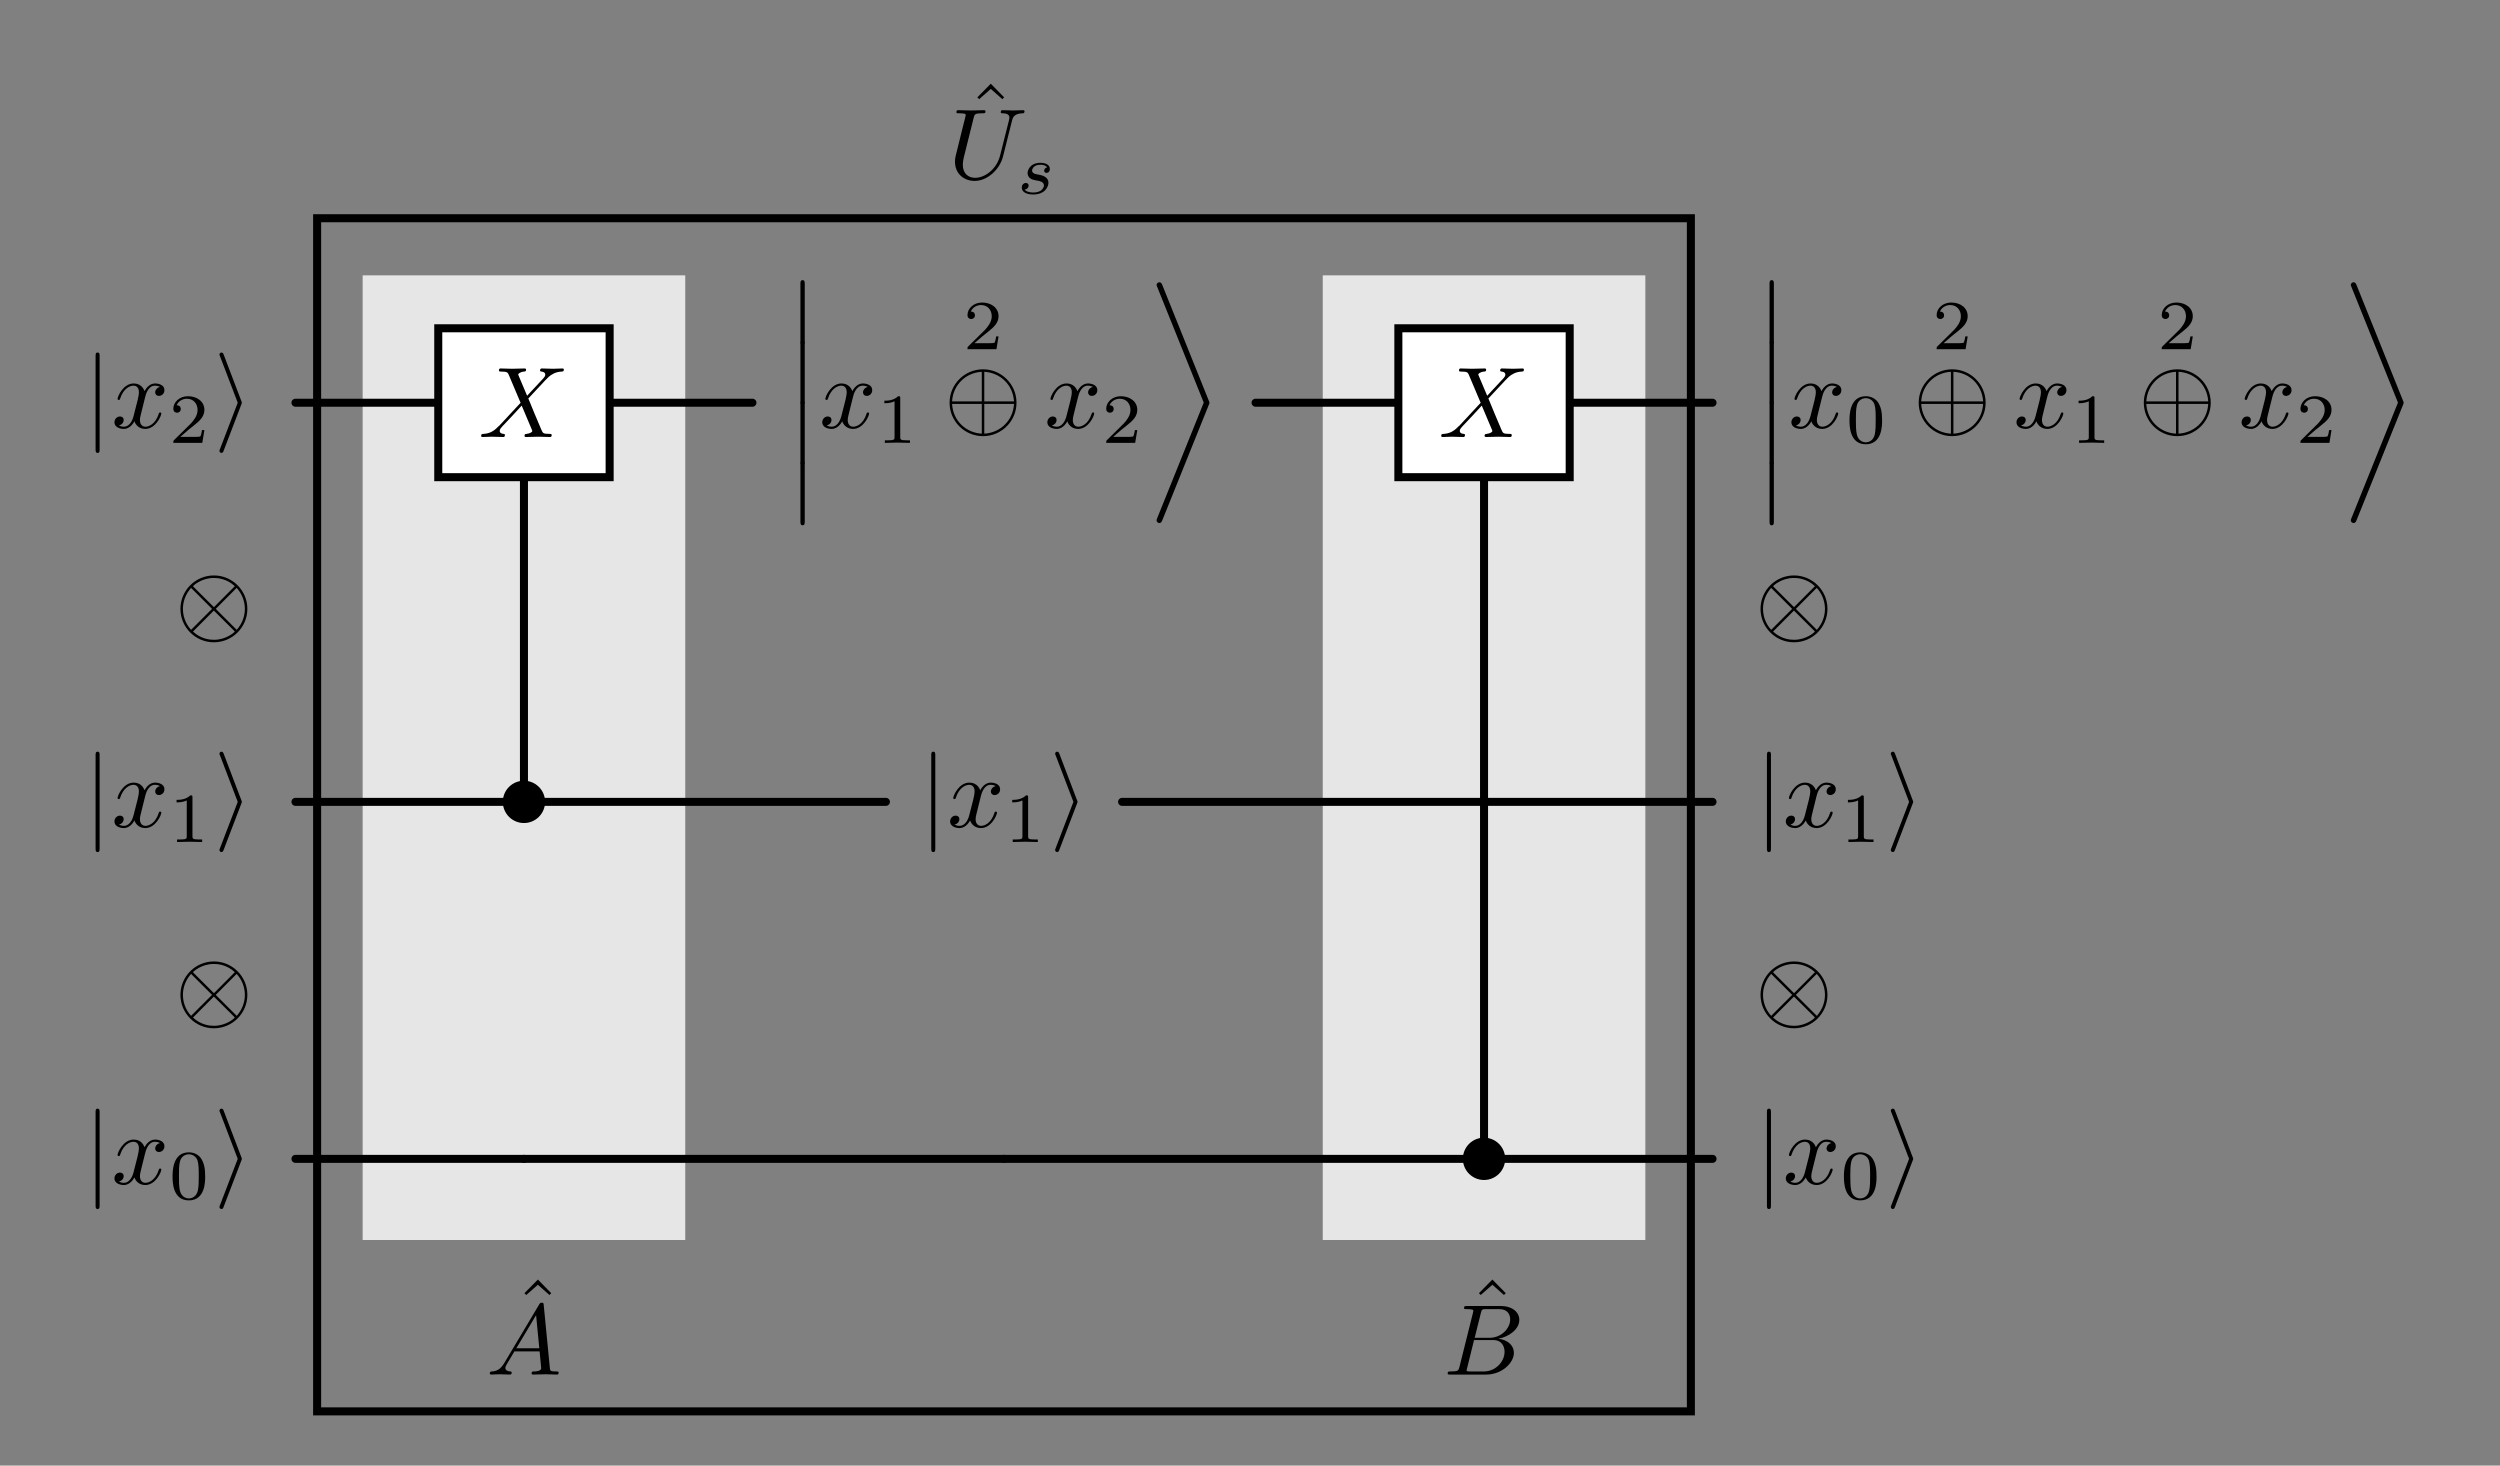<?xml version='1.0' encoding='UTF-8'?>
<!-- This file was generated by dvisvgm 3.2.2 -->
<svg version='1.1' xmlns='http://www.w3.org/2000/svg' xmlns:xlink='http://www.w3.org/1999/xlink' width='248.114pt' height='145.452pt' viewBox='0 -145.452 248.114 145.452'>
<rect x="0" y="-145.452" width="248.114" height="145.452" fill="#808080" stroke="none"/>
<g id='page1'>
<g transform='matrix(1 0 0 -1 0 0)'>
<path d='M35.992 22.387H68.008V118.125H35.992Z' fill='#e6e6e6'/>
<path d='M53.383 18.464L52.049 17.109L52.228 16.93L53.383 17.946L54.529 16.93L54.708 17.109L53.383 18.464Z'/>
<path d='M50.047 10.178C49.649 9.51 49.26 9.371 48.822 9.341C48.702 9.331 48.613 9.331 48.613 9.142C48.613 9.082 48.662 9.032 48.742 9.032C49.011 9.032 49.32 9.062 49.599 9.062C49.927 9.062 50.276 9.032 50.595 9.032C50.655 9.032 50.784 9.032 50.784 9.221C50.784 9.331 50.695 9.341 50.625 9.341C50.396 9.361 50.157 9.44 50.157 9.689C50.157 9.809 50.217 9.919 50.296 10.058L51.053 11.333H53.553C53.573 11.124 53.713 9.769 53.713 9.669C53.713 9.371 53.195 9.341 52.996 9.341C52.856 9.341 52.757 9.341 52.757 9.142C52.757 9.032 52.876 9.032 52.896 9.032C53.304 9.032 53.733 9.062 54.141 9.062C54.39 9.062 55.018 9.032 55.267 9.032C55.327 9.032 55.446 9.032 55.446 9.231C55.446 9.341 55.347 9.341 55.217 9.341C54.599 9.341 54.599 9.41 54.569 9.699L53.962 15.925C53.942 16.124 53.942 16.164 53.772 16.164C53.613 16.164 53.573 16.094 53.514 15.995L50.047 10.178ZM51.242 11.642L53.205 14.929L53.523 11.642H51.242Z'/>
<path d='M131.277 22.387H163.293V118.125H131.277Z' fill='#e6e6e6'/>
<path d='M148.113 18.464L146.779 17.109L146.958 16.93L148.113 17.946L149.259 16.93L149.438 17.109L148.113 18.464Z'/>
<path d='M144.849 9.809C144.749 9.42 144.729 9.341 143.942 9.341C143.773 9.341 143.673 9.341 143.673 9.142C143.673 9.032 143.763 9.032 143.942 9.032H147.498C149.072 9.032 150.248 10.207 150.248 11.184C150.248 11.901 149.67 12.479 148.704 12.588C149.74 12.777 150.786 13.514 150.786 14.461C150.786 15.198 150.128 15.835 148.933 15.835H145.586C145.397 15.835 145.297 15.835 145.297 15.636C145.297 15.527 145.387 15.527 145.576 15.527C145.596 15.527 145.785 15.527 145.954 15.507C146.134 15.487 146.223 15.477 146.223 15.347C146.223 15.308 146.213 15.278 146.184 15.158L144.849 9.809ZM146.353 12.678L146.971 15.148C147.06 15.497 147.08 15.527 147.508 15.527H148.793C149.67 15.527 149.879 14.939 149.879 14.501C149.879 13.624 149.022 12.678 147.807 12.678H146.353ZM145.905 9.341C145.765 9.341 145.745 9.341 145.686 9.351C145.586 9.361 145.556 9.371 145.556 9.45C145.556 9.48 145.556 9.5 145.606 9.679L146.293 12.459H148.176C149.132 12.459 149.321 11.721 149.321 11.293C149.321 10.307 148.435 9.341 147.259 9.341H145.905Z'/>
<path d='M43.496 105.484H29.324' stroke='#000' fill='none' stroke-width='.797' stroke-miterlimit='10' stroke-linecap='round'/>
<path d='M74.676 105.484H60.504' stroke='#000' fill='none' stroke-width='.797' stroke-miterlimit='10' stroke-linecap='round'/>
<path d='M138.781 105.484H124.609' stroke='#000' fill='none' stroke-width='.797' stroke-miterlimit='10' stroke-linecap='round'/>
<path d='M169.961 105.484H155.789' stroke='#000' fill='none' stroke-width='.797' stroke-miterlimit='10' stroke-linecap='round'/>
<path d='M52 67.57V98.094' stroke='#000' fill='none' stroke-width='.797' stroke-miterlimit='10' stroke-linecap='round'/>
<path d='M50.301 65.871H29.324' stroke='#000' fill='none' stroke-width='.797' stroke-miterlimit='10' stroke-linecap='round'/>
<path d='M87.922 65.871H53.699' stroke='#000' fill='none' stroke-width='.797' stroke-miterlimit='10' stroke-linecap='round'/>
<path d='M147.285 65.871H111.363' stroke='#000' fill='none' stroke-width='.797' stroke-miterlimit='10' stroke-linecap='round'/>
<path d='M169.961 65.871H147.285' stroke='#000' fill='none' stroke-width='.797' stroke-miterlimit='10' stroke-linecap='round'/>
<path d='M52 30.441H29.324' stroke='#000' fill='none' stroke-width='.797' stroke-miterlimit='10' stroke-linecap='round'/>
<path d='M99.641 30.441H52' stroke='#000' fill='none' stroke-width='.797' stroke-miterlimit='10' stroke-linecap='round'/>
<path d='M147.285 32.145V98.094' stroke='#000' fill='none' stroke-width='.797' stroke-miterlimit='10' stroke-linecap='round'/>
<path d='M145.582 30.441H99.641' stroke='#000' fill='none' stroke-width='.797' stroke-miterlimit='10' stroke-linecap='round'/>
<path d='M169.961 30.441H148.984' stroke='#000' fill='none' stroke-width='.797' stroke-miterlimit='10' stroke-linecap='round'/>
<path d='M79.438 111.621C79.438 111.462 79.438 111.253 79.647 111.253C79.867 111.253 79.867 111.452 79.867 111.621V117.28C79.867 117.439 79.867 117.648 79.657 117.648C79.438 117.648 79.438 117.449 79.438 117.28V111.621Z'/>
<path d='M79.438 105.644C79.438 105.484 79.438 105.275 79.647 105.275C79.867 105.275 79.867 105.474 79.867 105.644V111.302C79.867 111.461 79.867 111.67 79.657 111.67C79.438 111.67 79.438 111.471 79.438 111.302V105.644Z'/>
<path d='M79.438 99.667C79.438 99.507 79.438 99.298 79.647 99.298C79.867 99.298 79.867 99.497 79.867 99.667V105.325C79.867 105.484 79.867 105.693 79.657 105.693C79.438 105.693 79.438 105.494 79.438 105.325V99.667Z'/>
<path d='M79.438 93.689C79.438 93.529 79.438 93.32 79.647 93.32C79.867 93.32 79.867 93.519 79.867 93.689V99.347C79.867 99.506 79.867 99.715 79.657 99.715C79.438 99.715 79.438 99.516 79.438 99.347V93.689Z'/>
<path d='M84.642 106.001C84.702 106.26 84.931 107.177 85.628 107.177C85.678 107.177 85.917 107.177 86.126 107.047C85.848 106.997 85.648 106.748 85.648 106.509C85.648 106.35 85.758 106.161 86.027 106.161C86.246 106.161 86.565 106.34 86.565 106.738C86.565 107.256 85.977 107.396 85.638 107.396C85.06 107.396 84.712 106.868 84.592 106.639C84.343 107.296 83.805 107.396 83.517 107.396C82.48 107.396 81.913 106.111 81.913 105.862C81.913 105.762 82.012 105.762 82.032 105.762C82.112 105.762 82.142 105.782 82.162 105.872C82.5 106.928 83.158 107.177 83.497 107.177C83.686 107.177 84.034 107.087 84.034 106.509C84.034 106.2 83.865 105.533 83.497 104.139C83.337 103.521 82.988 103.103 82.55 103.103C82.49 103.103 82.261 103.103 82.052 103.232C82.301 103.282 82.52 103.491 82.52 103.77C82.52 104.039 82.301 104.119 82.152 104.119C81.853 104.119 81.604 103.86 81.604 103.541C81.604 103.083 82.102 102.883 82.54 102.883C83.198 102.883 83.556 103.581 83.586 103.64C83.706 103.272 84.064 102.883 84.662 102.883C85.688 102.883 86.256 104.168 86.256 104.417C86.256 104.517 86.166 104.517 86.136 104.517C86.047 104.517 86.027 104.477 86.007 104.407C85.678 103.342 85.001 103.103 84.682 103.103C84.293 103.103 84.134 103.421 84.134 103.76C84.134 103.979 84.194 104.198 84.303 104.637L84.642 106.001Z'/>
<path d='M89.345 105.935C89.345 106.123 89.331 106.13 89.135 106.13C88.689 105.691 88.054 105.684 87.768 105.684V105.433C87.936 105.433 88.396 105.433 88.78 105.628V102.071C88.78 101.841 88.78 101.75 88.082 101.75H87.817V101.499C87.943 101.506 88.8 101.527 89.059 101.527C89.275 101.527 90.154 101.506 90.307 101.499V101.75H90.042C89.345 101.75 89.345 101.841 89.345 102.071V105.935Z'/>
<path d='M99.102 112.066H98.865C98.844 111.913 98.775 111.501 98.684 111.432C98.628 111.39 98.091 111.39 97.993 111.39H96.71C97.442 112.039 97.687 112.234 98.105 112.562C98.621 112.973 99.102 113.406 99.102 114.068C99.102 114.912 98.363 115.428 97.47 115.428C96.605 115.428 96.019 114.822 96.019 114.18C96.019 113.824 96.319 113.789 96.389 113.789C96.557 113.789 96.759 113.908 96.759 114.159C96.759 114.284 96.71 114.529 96.347 114.529C96.563 115.024 97.038 115.177 97.366 115.177C98.063 115.177 98.426 114.633 98.426 114.068C98.426 113.461 97.993 112.98 97.77 112.729L96.089 111.069C96.019 111.006 96.019 110.992 96.019 110.797H98.893L99.102 112.066Z'/>
<path d='M100.884 105.483C100.884 107.316 99.39 108.8 97.567 108.8C95.714 108.8 94.24 107.296 94.24 105.483C94.24 103.65 95.734 102.166 97.557 102.166C99.41 102.166 100.884 103.67 100.884 105.483ZM94.489 105.613C94.589 107.286 95.884 108.472 97.437 108.551V105.613H94.489ZM97.686 108.551C99.25 108.472 100.535 107.276 100.635 105.613H97.686V108.551ZM97.437 102.415C95.894 102.495 94.589 103.66 94.489 105.364H97.437V102.415ZM100.635 105.364C100.535 103.66 99.22 102.495 97.686 102.415V105.364H100.635Z'/>
<path d='M106.981 106.001C107.041 106.26 107.27 107.177 107.967 107.177C108.017 107.177 108.256 107.177 108.465 107.047C108.186 106.997 107.987 106.748 107.987 106.509C107.987 106.35 108.097 106.161 108.366 106.161C108.585 106.161 108.904 106.34 108.904 106.738C108.904 107.256 108.316 107.396 107.977 107.396C107.399 107.396 107.051 106.868 106.931 106.639C106.682 107.296 106.144 107.396 105.856 107.396C104.819 107.396 104.252 106.111 104.252 105.862C104.252 105.762 104.351 105.762 104.371 105.762C104.451 105.762 104.481 105.782 104.501 105.872C104.839 106.928 105.497 107.177 105.836 107.177C106.025 107.177 106.373 107.087 106.373 106.509C106.373 106.2 106.204 105.533 105.836 104.139C105.676 103.521 105.327 103.103 104.889 103.103C104.829 103.103 104.6 103.103 104.391 103.232C104.64 103.282 104.859 103.491 104.859 103.77C104.859 104.039 104.64 104.119 104.491 104.119C104.192 104.119 103.943 103.86 103.943 103.541C103.943 103.083 104.441 102.883 104.879 102.883C105.537 102.883 105.895 103.581 105.925 103.64C106.045 103.272 106.403 102.883 107.001 102.883C108.027 102.883 108.595 104.168 108.595 104.417C108.595 104.517 108.505 104.517 108.475 104.517C108.386 104.517 108.366 104.477 108.346 104.407C108.017 103.342 107.34 103.103 107.021 103.103C106.632 103.103 106.473 103.421 106.473 103.76C106.473 103.979 106.533 104.198 106.642 104.637L106.981 106.001Z'/>
<path d='M112.87 102.768H112.633C112.612 102.615 112.543 102.203 112.452 102.134C112.396 102.092 111.859 102.092 111.761 102.092H110.478C111.21 102.741 111.455 102.936 111.873 103.264C112.389 103.675 112.87 104.108 112.87 104.77C112.87 105.614 112.131 106.13 111.238 106.13C110.373 106.13 109.787 105.524 109.787 104.882C109.787 104.526 110.087 104.491 110.157 104.491C110.325 104.491 110.527 104.61 110.527 104.861C110.527 104.987 110.478 105.231 110.115 105.231C110.331 105.726 110.806 105.879 111.134 105.879C111.831 105.879 112.194 105.335 112.194 104.77C112.194 104.163 111.761 103.682 111.538 103.431L109.857 101.771C109.787 101.708 109.787 101.694 109.787 101.499H112.661L112.87 102.768Z'/>
<path d='M119.466 105.495L114.844 94.02C114.784 93.88 114.784 93.83 114.784 93.82C114.784 93.661 114.914 93.541 115.063 93.541C115.242 93.541 115.312 93.711 115.352 93.81L119.974 105.286C120.034 105.425 120.034 105.475 120.034 105.485C120.034 105.515 120.034 105.535 119.964 105.694L115.352 117.169C115.312 117.269 115.242 117.438 115.063 117.438C114.914 117.438 114.784 117.319 114.784 117.16C114.784 117.14 114.784 117.12 114.854 116.96L119.466 105.495Z'/>
<path d='M53.699 65.871C53.699 66.809 52.938 67.57 52 67.57C51.063 67.57 50.301 66.809 50.301 65.871C50.301 64.93 51.063 64.168 52 64.168C52.938 64.168 53.699 64.93 53.699 65.871Z'/>
<path d='M53.699 65.871C53.699 66.809 52.938 67.57 52 67.57C51.063 67.57 50.301 66.809 50.301 65.871C50.301 64.93 51.063 64.168 52 64.168C52.938 64.168 53.699 64.93 53.699 65.871Z' stroke='#000' fill='none' stroke-width='.797' stroke-miterlimit='10'/>
<path d='M92.823 70.491C92.823 70.671 92.823 70.85 92.624 70.85C92.424 70.85 92.424 70.671 92.424 70.491V61.247C92.424 61.068 92.424 60.889 92.624 60.889C92.823 60.889 92.823 61.068 92.823 61.247V70.491Z'/>
<path d='M97.334 66.387C97.394 66.646 97.623 67.563 98.32 67.563C98.37 67.563 98.609 67.563 98.818 67.433C98.54 67.383 98.34 67.134 98.34 66.895C98.34 66.736 98.45 66.547 98.719 66.547C98.938 66.547 99.257 66.726 99.257 67.124C99.257 67.642 98.669 67.782 98.33 67.782C97.752 67.782 97.404 67.254 97.284 67.025C97.035 67.682 96.497 67.782 96.209 67.782C95.172 67.782 94.605 66.497 94.605 66.248C94.605 66.148 94.704 66.148 94.724 66.148C94.804 66.148 94.834 66.168 94.854 66.258C95.192 67.314 95.85 67.563 96.189 67.563C96.378 67.563 96.726 67.473 96.726 66.895C96.726 66.587 96.557 65.919 96.189 64.525C96.029 63.907 95.68 63.489 95.242 63.489C95.182 63.489 94.953 63.489 94.744 63.618C94.993 63.668 95.212 63.877 95.212 64.156C95.212 64.425 94.993 64.505 94.844 64.505C94.545 64.505 94.296 64.246 94.296 63.927C94.296 63.469 94.794 63.269 95.232 63.269C95.89 63.269 96.248 63.967 96.278 64.026C96.398 63.658 96.756 63.269 97.354 63.269C98.38 63.269 98.948 64.554 98.948 64.803C98.948 64.903 98.858 64.903 98.828 64.903C98.739 64.903 98.719 64.863 98.699 64.793C98.37 63.728 97.693 63.489 97.374 63.489C96.985 63.489 96.826 63.807 96.826 64.146C96.826 64.365 96.886 64.584 96.995 65.023L97.334 66.387Z'/>
<path d='M102.037 66.321C102.037 66.509 102.023 66.516 101.827 66.516C101.381 66.077 100.746 66.07 100.46 66.07V65.819C100.628 65.819 101.088 65.819 101.472 66.014V62.457C101.472 62.227 101.472 62.136 100.774 62.136H100.509V61.885C100.635 61.892 101.492 61.913 101.751 61.913C101.967 61.913 102.846 61.892 102.999 61.885V62.136H102.734C102.037 62.136 102.037 62.227 102.037 62.457V66.321Z'/>
<path d='M106.889 65.7C106.939 65.82 106.939 65.839 106.939 65.869S106.939 65.919 106.889 66.039L105.146 70.621C105.087 70.79 105.027 70.85 104.917 70.85C104.808 70.85 104.718 70.76 104.718 70.651C104.718 70.621 104.718 70.601 104.768 70.491L106.531 65.869L104.768 61.267C104.718 61.158 104.718 61.138 104.718 61.088C104.718 60.978 104.808 60.889 104.917 60.889C105.047 60.889 105.087 60.988 105.126 61.088L106.889 65.7Z'/>
<path d='M148.984 30.441C148.984 31.383 148.223 32.145 147.281 32.145C146.344 32.145 145.582 31.383 145.582 30.441C145.582 29.504 146.344 28.742 147.281 28.742C148.223 28.742 148.984 29.504 148.984 30.441Z'/>
<path d='M148.984 30.441C148.984 31.383 148.223 32.145 147.281 32.145C146.344 32.145 145.582 31.383 145.582 30.441C145.582 29.504 146.344 28.742 147.281 28.742C148.223 28.742 148.984 29.504 148.984 30.441Z' stroke='#000' fill='none' stroke-width='.797' stroke-miterlimit='10'/>
<path d='M9.886 110.105C9.886 110.285 9.886 110.464 9.687 110.464C9.487 110.464 9.487 110.285 9.487 110.105V100.861C9.487 100.682 9.487 100.503 9.687 100.503C9.886 100.503 9.886 100.682 9.886 100.861V110.105Z'/>
<path d='M14.396 106.001C14.456 106.26 14.685 107.177 15.382 107.177C15.432 107.177 15.671 107.177 15.88 107.047C15.602 106.997 15.402 106.748 15.402 106.509C15.402 106.35 15.512 106.161 15.781 106.161C16 106.161 16.319 106.34 16.319 106.738C16.319 107.256 15.731 107.396 15.392 107.396C14.814 107.396 14.466 106.868 14.346 106.639C14.097 107.296 13.559 107.396 13.271 107.396C12.234 107.396 11.667 106.111 11.667 105.862C11.667 105.762 11.766 105.762 11.786 105.762C11.866 105.762 11.896 105.782 11.916 105.872C12.254 106.928 12.912 107.177 13.251 107.177C13.44 107.177 13.788 107.087 13.788 106.509C13.788 106.2 13.619 105.533 13.251 104.139C13.091 103.521 12.742 103.103 12.304 103.103C12.244 103.103 12.015 103.103 11.806 103.232C12.055 103.282 12.274 103.491 12.274 103.77C12.274 104.039 12.055 104.119 11.906 104.119C11.607 104.119 11.358 103.86 11.358 103.541C11.358 103.083 11.856 102.883 12.294 102.883C12.952 102.883 13.31 103.581 13.34 103.64C13.46 103.272 13.818 102.883 14.416 102.883C15.442 102.883 16.01 104.168 16.01 104.417C16.01 104.517 15.92 104.517 15.89 104.517C15.801 104.517 15.781 104.477 15.761 104.407C15.432 103.342 14.755 103.103 14.436 103.103C14.047 103.103 13.888 103.421 13.888 103.76C13.888 103.979 13.948 104.198 14.057 104.637L14.396 106.001Z'/>
<path d='M20.285 102.768H20.048C20.027 102.615 19.958 102.203 19.867 102.134C19.811 102.092 19.274 102.092 19.176 102.092H17.893C18.625 102.741 18.87 102.936 19.288 103.264C19.804 103.675 20.285 104.108 20.285 104.77C20.285 105.614 19.546 106.13 18.653 106.13C17.788 106.13 17.202 105.524 17.202 104.882C17.202 104.526 17.502 104.491 17.572 104.491C17.74 104.491 17.942 104.61 17.942 104.861C17.942 104.987 17.893 105.231 17.53 105.231C17.746 105.726 18.221 105.879 18.549 105.879C19.246 105.879 19.609 105.335 19.609 104.77C19.609 104.163 19.176 103.682 18.953 103.431L17.272 101.771C17.202 101.708 17.202 101.694 17.202 101.499H20.076L20.285 102.768Z'/>
<path d='M23.952 105.314C24.002 105.434 24.002 105.453 24.002 105.483S24.002 105.533 23.952 105.653L22.209 110.235C22.15 110.404 22.09 110.464 21.98 110.464C21.871 110.464 21.781 110.374 21.781 110.265C21.781 110.235 21.781 110.215 21.831 110.105L23.594 105.483L21.831 100.881C21.781 100.772 21.781 100.752 21.781 100.702C21.781 100.592 21.871 100.503 21.98 100.503C22.11 100.503 22.15 100.602 22.189 100.702L23.952 105.314Z'/>
<path d='M43.496 98.094H60.504V112.871H43.496Z' fill='#fff'/>
<path d='M43.496 98.094H60.504V112.871H43.496Z' stroke='#000' fill='none' stroke-width='.797' stroke-miterlimit='10'/>
<path d='M52.313 106.174L51.476 108.156C51.447 108.236 51.427 108.276 51.427 108.286C51.427 108.346 51.596 108.535 52.014 108.575C52.114 108.585 52.214 108.595 52.214 108.764C52.214 108.883 52.094 108.883 52.064 108.883C51.656 108.883 51.227 108.854 50.809 108.854C50.56 108.854 49.942 108.883 49.693 108.883C49.634 108.883 49.514 108.883 49.514 108.684C49.514 108.575 49.614 108.575 49.743 108.575C50.341 108.575 50.401 108.475 50.49 108.256L51.666 105.477L49.564 103.216L49.434 103.106C48.946 102.578 48.478 102.419 47.97 102.389C47.841 102.379 47.751 102.379 47.751 102.19C47.751 102.18 47.751 102.08 47.88 102.08C48.179 102.08 48.508 102.11 48.817 102.11C49.185 102.11 49.574 102.08 49.932 102.08C49.992 102.08 50.112 102.08 50.112 102.279C50.112 102.379 50.012 102.389 49.992 102.389C49.903 102.399 49.594 102.419 49.594 102.697C49.594 102.857 49.743 103.016 49.863 103.146L50.879 104.222L51.775 105.198L52.781 102.817C52.821 102.707 52.831 102.697 52.831 102.678C52.831 102.598 52.642 102.429 52.254 102.389C52.144 102.379 52.054 102.369 52.054 102.2C52.054 102.08 52.164 102.08 52.204 102.08C52.483 102.08 53.18 102.11 53.459 102.11C53.708 102.11 54.315 102.08 54.564 102.08C54.634 102.08 54.754 102.08 54.754 102.269C54.754 102.389 54.654 102.389 54.574 102.389C53.907 102.399 53.887 102.429 53.718 102.827C53.329 103.753 52.662 105.307 52.433 105.905C53.11 106.602 54.156 107.788 54.475 108.067C54.764 108.306 55.142 108.545 55.74 108.575C55.869 108.585 55.959 108.585 55.959 108.774C55.959 108.784 55.959 108.883 55.829 108.883C55.531 108.883 55.202 108.854 54.893 108.854C54.524 108.854 54.146 108.883 53.787 108.883C53.728 108.883 53.598 108.883 53.598 108.684C53.598 108.615 53.648 108.585 53.718 108.575C53.807 108.565 54.116 108.545 54.116 108.266C54.116 108.127 54.007 107.997 53.927 107.907L52.313 106.174Z'/>
<path d='M138.781 98.094H155.785V112.871H138.781Z' fill='#fff'/>
<path d='M138.781 98.094H155.785V112.871H138.781Z' stroke='#000' fill='none' stroke-width='.797' stroke-miterlimit='10'/>
<path d='M147.596 106.174L146.759 108.156C146.73 108.236 146.71 108.276 146.71 108.286C146.71 108.346 146.879 108.535 147.298 108.575C147.397 108.585 147.497 108.595 147.497 108.764C147.497 108.883 147.377 108.883 147.347 108.883C146.939 108.883 146.51 108.854 146.092 108.854C145.843 108.854 145.225 108.883 144.976 108.883C144.917 108.883 144.797 108.883 144.797 108.684C144.797 108.575 144.897 108.575 145.026 108.575C145.624 108.575 145.684 108.475 145.773 108.256L146.949 105.477L144.847 103.216L144.718 103.106C144.229 102.578 143.761 102.419 143.253 102.389C143.124 102.379 143.034 102.379 143.034 102.19C143.034 102.18 143.034 102.08 143.163 102.08C143.462 102.08 143.791 102.11 144.1 102.11C144.468 102.11 144.857 102.08 145.215 102.08C145.275 102.08 145.395 102.08 145.395 102.279C145.395 102.379 145.295 102.389 145.275 102.389C145.186 102.399 144.877 102.419 144.877 102.697C144.877 102.857 145.026 103.016 145.146 103.146L146.162 104.222L147.058 105.198L148.064 102.817C148.104 102.707 148.114 102.697 148.114 102.678C148.114 102.598 147.925 102.429 147.537 102.389C147.427 102.379 147.337 102.369 147.337 102.2C147.337 102.08 147.447 102.08 147.487 102.08C147.766 102.08 148.463 102.11 148.742 102.11C148.991 102.11 149.598 102.08 149.848 102.08C149.917 102.08 150.037 102.08 150.037 102.269C150.037 102.389 149.937 102.389 149.858 102.389C149.19 102.399 149.17 102.429 149.001 102.827C148.612 103.753 147.945 105.307 147.716 105.905C148.393 106.602 149.439 107.788 149.758 108.067C150.047 108.306 150.425 108.545 151.023 108.575C151.153 108.585 151.242 108.585 151.242 108.774C151.242 108.784 151.242 108.883 151.113 108.883C150.814 108.883 150.485 108.854 150.176 108.854C149.808 108.854 149.429 108.883 149.07 108.883C149.011 108.883 148.881 108.883 148.881 108.684C148.881 108.615 148.931 108.585 149.001 108.575C149.09 108.565 149.399 108.545 149.399 108.266C149.399 108.127 149.29 107.997 149.21 107.907L147.596 106.174Z'/>
<path d='M175.62 111.621C175.62 111.462 175.62 111.253 175.829 111.253C176.049 111.253 176.049 111.452 176.049 111.621V117.28C176.049 117.439 176.049 117.648 175.839 117.648C175.62 117.648 175.62 117.449 175.62 117.28V111.621Z'/>
<path d='M175.62 105.644C175.62 105.484 175.62 105.275 175.829 105.275C176.049 105.275 176.049 105.474 176.049 105.644V111.302C176.049 111.461 176.049 111.67 175.839 111.67C175.62 111.67 175.62 111.471 175.62 111.302V105.644Z'/>
<path d='M175.62 99.667C175.62 99.507 175.62 99.298 175.829 99.298C176.049 99.298 176.049 99.497 176.049 99.667V105.325C176.049 105.484 176.049 105.693 175.839 105.693C175.62 105.693 175.62 105.494 175.62 105.325V99.667Z'/>
<path d='M175.62 93.689C175.62 93.529 175.62 93.32 175.829 93.32C176.049 93.32 176.049 93.519 176.049 93.689V99.347C176.049 99.506 176.049 99.715 175.839 99.715C175.62 99.715 175.62 99.516 175.62 99.347V93.689Z'/>
<path d='M180.824 106.001C180.884 106.26 181.113 107.177 181.81 107.177C181.86 107.177 182.099 107.177 182.308 107.047C182.029 106.997 181.83 106.748 181.83 106.509C181.83 106.35 181.94 106.161 182.209 106.161C182.428 106.161 182.747 106.34 182.747 106.738C182.747 107.256 182.159 107.396 181.82 107.396C181.242 107.396 180.894 106.868 180.774 106.639C180.525 107.296 179.987 107.396 179.699 107.396C178.662 107.396 178.095 106.111 178.095 105.862C178.095 105.762 178.194 105.762 178.214 105.762C178.294 105.762 178.324 105.782 178.344 105.872C178.682 106.928 179.34 107.177 179.679 107.177C179.868 107.177 180.216 107.087 180.216 106.509C180.216 106.2 180.047 105.533 179.679 104.139C179.519 103.521 179.17 103.103 178.732 103.103C178.672 103.103 178.443 103.103 178.234 103.232C178.483 103.282 178.702 103.491 178.702 103.77C178.702 104.039 178.483 104.119 178.334 104.119C178.035 104.119 177.786 103.86 177.786 103.541C177.786 103.083 178.284 102.883 178.722 102.883C179.38 102.883 179.738 103.581 179.768 103.64C179.888 103.272 180.246 102.883 180.844 102.883C181.87 102.883 182.438 104.168 182.438 104.417C182.438 104.517 182.348 104.517 182.318 104.517C182.229 104.517 182.209 104.477 182.189 104.407C181.86 103.342 181.183 103.103 180.864 103.103C180.475 103.103 180.316 103.421 180.316 103.76C180.316 103.979 180.376 104.198 180.485 104.637L180.824 106.001Z'/>
<path d='M186.79 103.724C186.79 104.491 186.699 105.042 186.379 105.531C186.162 105.852 185.73 106.13 185.172 106.13C183.554 106.13 183.554 104.226 183.554 103.724S183.554 101.36 185.172 101.36C186.79 101.36 186.79 103.222 186.79 103.724ZM185.172 101.555C184.851 101.555 184.426 101.743 184.286 102.315C184.189 102.727 184.189 103.299 184.189 103.815C184.189 104.324 184.189 104.854 184.293 105.238C184.439 105.789 184.886 105.935 185.172 105.935C185.549 105.935 185.911 105.705 186.037 105.3C186.149 104.924 186.155 104.422 186.155 103.815C186.155 103.299 186.155 102.782 186.065 102.343C185.925 101.708 185.451 101.555 185.172 101.555Z'/>
<path d='M195.285 112.066H195.048C195.027 111.913 194.958 111.501 194.867 111.432C194.811 111.39 194.274 111.39 194.176 111.39H192.893C193.625 112.039 193.87 112.234 194.288 112.562C194.804 112.973 195.285 113.406 195.285 114.068C195.285 114.912 194.546 115.428 193.653 115.428C192.788 115.428 192.202 114.822 192.202 114.18C192.202 113.824 192.502 113.789 192.572 113.789C192.74 113.789 192.942 113.908 192.942 114.159C192.942 114.284 192.893 114.529 192.53 114.529C192.746 115.024 193.221 115.177 193.549 115.177C194.246 115.177 194.609 114.633 194.609 114.068C194.609 113.461 194.176 112.98 193.953 112.729L192.272 111.069C192.202 111.006 192.202 110.992 192.202 110.797H195.076L195.285 112.066Z'/>
<path d='M197.066 105.483C197.066 107.316 195.572 108.8 193.749 108.8C191.896 108.8 190.422 107.296 190.422 105.483C190.422 103.65 191.916 102.166 193.739 102.166C195.592 102.166 197.066 103.67 197.066 105.483ZM190.671 105.613C190.771 107.286 192.066 108.472 193.619 108.551V105.613H190.671ZM193.868 108.551C195.432 108.472 196.717 107.276 196.817 105.613H193.868V108.551ZM193.619 102.415C192.076 102.495 190.771 103.66 190.671 105.364H193.619V102.415ZM196.817 105.364C196.717 103.66 195.402 102.495 193.868 102.415V105.364H196.817Z'/>
<path d='M203.164 106.001C203.224 106.26 203.453 107.177 204.15 107.177C204.2 107.177 204.439 107.177 204.648 107.047C204.369 106.997 204.17 106.748 204.17 106.509C204.17 106.35 204.28 106.161 204.549 106.161C204.768 106.161 205.087 106.34 205.087 106.738C205.087 107.256 204.499 107.396 204.16 107.396C203.582 107.396 203.234 106.868 203.114 106.639C202.865 107.296 202.327 107.396 202.039 107.396C201.002 107.396 200.435 106.111 200.435 105.862C200.435 105.762 200.534 105.762 200.554 105.762C200.634 105.762 200.664 105.782 200.684 105.872C201.022 106.928 201.68 107.177 202.019 107.177C202.208 107.177 202.556 107.087 202.556 106.509C202.556 106.2 202.387 105.533 202.019 104.139C201.859 103.521 201.51 103.103 201.072 103.103C201.012 103.103 200.783 103.103 200.574 103.232C200.823 103.282 201.042 103.491 201.042 103.77C201.042 104.039 200.823 104.119 200.674 104.119C200.375 104.119 200.126 103.86 200.126 103.541C200.126 103.083 200.624 102.883 201.062 102.883C201.72 102.883 202.078 103.581 202.108 103.64C202.228 103.272 202.586 102.883 203.184 102.883C204.21 102.883 204.778 104.168 204.778 104.417C204.778 104.517 204.688 104.517 204.658 104.517C204.569 104.517 204.549 104.477 204.529 104.407C204.2 103.342 203.523 103.103 203.204 103.103C202.815 103.103 202.656 103.421 202.656 103.76C202.656 103.979 202.716 104.198 202.825 104.637L203.164 106.001Z'/>
<path d='M207.868 105.935C207.868 106.123 207.854 106.13 207.659 106.13C207.212 105.691 206.577 105.684 206.291 105.684V105.433C206.459 105.433 206.919 105.433 207.303 105.628V102.071C207.303 101.841 207.303 101.75 206.605 101.75H206.34V101.499C206.466 101.506 207.323 101.527 207.582 101.527C207.798 101.527 208.677 101.506 208.83 101.499V101.75H208.565C207.868 101.75 207.868 101.841 207.868 102.071V105.935Z'/>
<path d='M217.625 112.066H217.388C217.367 111.913 217.298 111.501 217.207 111.432C217.151 111.39 216.614 111.39 216.516 111.39H215.233C215.965 112.039 216.21 112.234 216.628 112.562C217.144 112.973 217.625 113.406 217.625 114.068C217.625 114.912 216.886 115.428 215.993 115.428C215.128 115.428 214.542 114.822 214.542 114.18C214.542 113.824 214.842 113.789 214.912 113.789C215.08 113.789 215.282 113.908 215.282 114.159C215.282 114.284 215.233 114.529 214.87 114.529C215.086 115.024 215.561 115.177 215.889 115.177C216.586 115.177 216.949 114.633 216.949 114.068C216.949 113.461 216.516 112.98 216.293 112.729L214.612 111.069C214.542 111.006 214.542 110.992 214.542 110.797H217.416L217.625 112.066Z'/>
<path d='M219.406 105.483C219.406 107.316 217.912 108.8 216.089 108.8C214.236 108.8 212.762 107.296 212.762 105.483C212.762 103.65 214.256 102.166 216.079 102.166C217.932 102.166 219.406 103.67 219.406 105.483ZM213.011 105.613C213.111 107.286 214.406 108.472 215.959 108.551V105.613H213.011ZM216.208 108.551C217.772 108.472 219.057 107.276 219.157 105.613H216.208V108.551ZM215.959 102.415C214.416 102.495 213.111 103.66 213.011 105.364H215.959V102.415ZM219.157 105.364C219.057 103.66 217.742 102.495 216.208 102.415V105.364H219.157Z'/>
<path d='M225.504 106.001C225.564 106.26 225.793 107.177 226.49 107.177C226.54 107.177 226.779 107.177 226.988 107.047C226.709 106.997 226.51 106.748 226.51 106.509C226.51 106.35 226.62 106.161 226.889 106.161C227.108 106.161 227.427 106.34 227.427 106.738C227.427 107.256 226.839 107.396 226.5 107.396C225.922 107.396 225.574 106.868 225.454 106.639C225.205 107.296 224.667 107.396 224.379 107.396C223.342 107.396 222.775 106.111 222.775 105.862C222.775 105.762 222.874 105.762 222.894 105.762C222.974 105.762 223.004 105.782 223.024 105.872C223.362 106.928 224.02 107.177 224.359 107.177C224.548 107.177 224.896 107.087 224.896 106.509C224.896 106.2 224.727 105.533 224.359 104.139C224.199 103.521 223.85 103.103 223.412 103.103C223.352 103.103 223.123 103.103 222.914 103.232C223.163 103.282 223.382 103.491 223.382 103.77C223.382 104.039 223.163 104.119 223.014 104.119C222.715 104.119 222.466 103.86 222.466 103.541C222.466 103.083 222.964 102.883 223.402 102.883C224.06 102.883 224.418 103.581 224.448 103.64C224.568 103.272 224.926 102.883 225.524 102.883C226.55 102.883 227.118 104.168 227.118 104.417C227.118 104.517 227.028 104.517 226.998 104.517C226.909 104.517 226.889 104.477 226.869 104.407C226.54 103.342 225.863 103.103 225.544 103.103C225.155 103.103 224.996 103.421 224.996 103.76C224.996 103.979 225.056 104.198 225.165 104.637L225.504 106.001Z'/>
<path d='M231.393 102.768H231.156C231.135 102.615 231.066 102.203 230.975 102.134C230.919 102.092 230.382 102.092 230.284 102.092H229.001C229.733 102.741 229.978 102.936 230.396 103.264C230.912 103.675 231.393 104.108 231.393 104.77C231.393 105.614 230.654 106.13 229.761 106.13C228.896 106.13 228.31 105.524 228.31 104.882C228.31 104.526 228.61 104.491 228.68 104.491C228.848 104.491 229.05 104.61 229.05 104.861C229.05 104.987 229.001 105.231 228.638 105.231C228.854 105.726 229.329 105.879 229.657 105.879C230.354 105.879 230.717 105.335 230.717 104.77C230.717 104.163 230.284 103.682 230.061 103.431L228.38 101.771C228.31 101.708 228.31 101.694 228.31 101.499H231.184L231.393 102.768Z'/>
<path d='M237.988 105.495L233.366 94.02C233.306 93.88 233.306 93.83 233.306 93.82C233.306 93.661 233.436 93.541 233.585 93.541C233.764 93.541 233.834 93.711 233.874 93.81L238.496 105.286C238.556 105.425 238.556 105.475 238.556 105.485C238.556 105.515 238.556 105.535 238.486 105.694L233.874 117.169C233.834 117.269 233.764 117.438 233.585 117.438C233.436 117.438 233.306 117.319 233.306 117.16C233.306 117.14 233.306 117.12 233.376 116.96L237.988 105.495Z'/>
<path d='M24.55 85.024C24.55 86.857 23.056 88.342 21.233 88.342C19.38 88.342 17.906 86.837 17.906 85.024C17.906 83.192 19.4 81.707 21.223 81.707C23.076 81.707 24.55 83.212 24.55 85.024ZM19.251 87.166C19.231 87.186 19.161 87.256 19.161 87.276C19.161 87.315 19.968 88.092 21.223 88.092C21.572 88.092 22.488 88.042 23.305 87.276L21.233 85.194L19.251 87.166ZM18.962 82.942C18.354 83.62 18.155 84.387 18.155 85.024C18.155 85.791 18.444 86.518 18.962 87.106L21.044 85.024L18.962 82.942ZM23.484 87.106C23.962 86.598 24.301 85.841 24.301 85.024C24.301 84.257 24.012 83.53 23.494 82.942L21.412 85.024L23.484 87.106ZM23.205 82.883C23.225 82.863 23.295 82.793 23.295 82.773C23.295 82.733 22.488 81.956 21.233 81.956C20.884 81.956 19.968 82.006 19.151 82.773L21.223 84.855L23.205 82.883Z'/>
<path d='M181.368 85.024C181.368 86.857 179.874 88.342 178.051 88.342C176.198 88.342 174.724 86.837 174.724 85.024C174.724 83.192 176.218 81.707 178.041 81.707C179.894 81.707 181.368 83.212 181.368 85.024ZM176.069 87.166C176.049 87.186 175.979 87.256 175.979 87.276C175.979 87.315 176.786 88.092 178.041 88.092C178.39 88.092 179.306 88.042 180.123 87.276L178.051 85.194L176.069 87.166ZM175.78 82.942C175.172 83.62 174.973 84.387 174.973 85.024C174.973 85.791 175.262 86.518 175.78 87.106L177.862 85.024L175.78 82.942ZM180.302 87.106C180.78 86.598 181.119 85.841 181.119 85.024C181.119 84.257 180.83 83.53 180.312 82.942L178.23 85.024L180.302 87.106ZM180.023 82.883C180.043 82.863 180.113 82.793 180.113 82.773C180.113 82.733 179.306 81.956 178.051 81.956C177.702 81.956 176.786 82.006 175.969 82.773L178.041 84.855L180.023 82.883Z'/>
<path d='M9.886 70.491C9.886 70.671 9.886 70.85 9.687 70.85C9.487 70.85 9.487 70.671 9.487 70.491V61.247C9.487 61.068 9.487 60.889 9.687 60.889C9.886 60.889 9.886 61.068 9.886 61.247V70.491Z'/>
<path d='M14.396 66.387C14.456 66.646 14.685 67.563 15.382 67.563C15.432 67.563 15.671 67.563 15.88 67.433C15.602 67.383 15.402 67.134 15.402 66.895C15.402 66.736 15.512 66.547 15.781 66.547C16 66.547 16.319 66.726 16.319 67.124C16.319 67.642 15.731 67.782 15.392 67.782C14.814 67.782 14.466 67.254 14.346 67.025C14.097 67.682 13.559 67.782 13.271 67.782C12.234 67.782 11.667 66.497 11.667 66.248C11.667 66.148 11.766 66.148 11.786 66.148C11.866 66.148 11.896 66.168 11.916 66.258C12.254 67.314 12.912 67.563 13.251 67.563C13.44 67.563 13.788 67.473 13.788 66.895C13.788 66.587 13.619 65.919 13.251 64.525C13.091 63.907 12.742 63.489 12.304 63.489C12.244 63.489 12.015 63.489 11.806 63.618C12.055 63.668 12.274 63.877 12.274 64.156C12.274 64.425 12.055 64.505 11.906 64.505C11.607 64.505 11.358 64.246 11.358 63.927C11.358 63.469 11.856 63.269 12.294 63.269C12.952 63.269 13.31 63.967 13.34 64.026C13.46 63.658 13.818 63.269 14.416 63.269C15.442 63.269 16.01 64.554 16.01 64.803C16.01 64.903 15.92 64.903 15.89 64.903C15.801 64.903 15.781 64.863 15.761 64.793C15.432 63.728 14.755 63.489 14.436 63.489C14.047 63.489 13.888 63.807 13.888 64.146C13.888 64.365 13.948 64.584 14.057 65.023L14.396 66.387Z'/>
<path d='M19.1 66.321C19.1 66.509 19.086 66.516 18.89 66.516C18.444 66.077 17.809 66.07 17.523 66.07V65.819C17.691 65.819 18.151 65.819 18.535 66.014V62.457C18.535 62.227 18.535 62.136 17.837 62.136H17.572V61.885C17.698 61.892 18.555 61.913 18.814 61.913C19.03 61.913 19.909 61.892 20.062 61.885V62.136H19.797C19.1 62.136 19.1 62.227 19.1 62.457V66.321Z'/>
<path d='M23.952 65.7C24.002 65.82 24.002 65.839 24.002 65.869S24.002 65.919 23.952 66.039L22.209 70.621C22.15 70.79 22.09 70.85 21.98 70.85C21.871 70.85 21.781 70.76 21.781 70.651C21.781 70.621 21.781 70.601 21.831 70.491L23.594 65.869L21.831 61.267C21.781 61.158 21.781 61.138 21.781 61.088C21.781 60.978 21.871 60.889 21.98 60.889C22.11 60.889 22.15 60.988 22.189 61.088L23.952 65.7Z'/>
<path d='M175.76 70.491C175.76 70.671 175.76 70.85 175.561 70.85C175.361 70.85 175.361 70.671 175.361 70.491V61.247C175.361 61.068 175.361 60.889 175.561 60.889C175.76 60.889 175.76 61.068 175.76 61.247V70.491Z'/>
<path d='M180.271 66.387C180.331 66.646 180.56 67.563 181.257 67.563C181.307 67.563 181.546 67.563 181.755 67.433C181.477 67.383 181.277 67.134 181.277 66.895C181.277 66.736 181.387 66.547 181.656 66.547C181.875 66.547 182.194 66.726 182.194 67.124C182.194 67.642 181.606 67.782 181.267 67.782C180.689 67.782 180.341 67.254 180.221 67.025C179.972 67.682 179.434 67.782 179.146 67.782C178.109 67.782 177.542 66.497 177.542 66.248C177.542 66.148 177.641 66.148 177.661 66.148C177.741 66.148 177.771 66.168 177.791 66.258C178.129 67.314 178.787 67.563 179.126 67.563C179.315 67.563 179.663 67.473 179.663 66.895C179.663 66.587 179.494 65.919 179.126 64.525C178.966 63.907 178.617 63.489 178.179 63.489C178.119 63.489 177.89 63.489 177.681 63.618C177.93 63.668 178.149 63.877 178.149 64.156C178.149 64.425 177.93 64.505 177.781 64.505C177.482 64.505 177.233 64.246 177.233 63.927C177.233 63.469 177.731 63.269 178.169 63.269C178.827 63.269 179.185 63.967 179.215 64.026C179.335 63.658 179.693 63.269 180.291 63.269C181.317 63.269 181.885 64.554 181.885 64.803C181.885 64.903 181.795 64.903 181.765 64.903C181.676 64.903 181.656 64.863 181.636 64.793C181.307 63.728 180.63 63.489 180.311 63.489C179.922 63.489 179.763 63.807 179.763 64.146C179.763 64.365 179.823 64.584 179.932 65.023L180.271 66.387Z'/>
<path d='M184.975 66.321C184.975 66.509 184.961 66.516 184.765 66.516C184.319 66.077 183.684 66.07 183.398 66.07V65.819C183.566 65.819 184.026 65.819 184.41 66.014V62.457C184.41 62.227 184.41 62.136 183.712 62.136H183.447V61.885C183.573 61.892 184.43 61.913 184.689 61.913C184.905 61.913 185.784 61.892 185.937 61.885V62.136H185.672C184.975 62.136 184.975 62.227 184.975 62.457V66.321Z'/>
<path d='M189.826 65.7C189.876 65.82 189.876 65.839 189.876 65.869S189.876 65.919 189.826 66.039L188.083 70.621C188.024 70.79 187.964 70.85 187.854 70.85C187.744 70.85 187.655 70.76 187.655 70.651C187.655 70.621 187.655 70.601 187.705 70.491L189.468 65.869L187.705 61.267C187.655 61.158 187.655 61.138 187.655 61.088C187.655 60.978 187.744 60.889 187.854 60.889C187.984 60.889 188.024 60.988 188.063 61.088L189.826 65.7Z'/>
<path d='M24.55 46.715C24.55 48.548 23.056 50.033 21.233 50.033C19.38 50.033 17.906 48.528 17.906 46.715C17.906 44.883 19.4 43.398 21.223 43.398C23.076 43.398 24.55 44.903 24.55 46.715ZM19.251 48.857C19.231 48.877 19.161 48.947 19.161 48.967C19.161 49.006 19.968 49.783 21.223 49.783C21.572 49.783 22.488 49.733 23.305 48.967L21.233 46.885L19.251 48.857ZM18.962 44.633C18.354 45.311 18.155 46.078 18.155 46.715C18.155 47.482 18.444 48.209 18.962 48.797L21.044 46.715L18.962 44.633ZM23.484 48.797C23.962 48.289 24.301 47.532 24.301 46.715C24.301 45.948 24.012 45.221 23.494 44.633L21.412 46.715L23.484 48.797ZM23.205 44.574C23.225 44.554 23.295 44.484 23.295 44.464C23.295 44.424 22.488 43.647 21.233 43.647C20.884 43.647 19.968 43.697 19.151 44.464L21.223 46.546L23.205 44.574Z'/>
<path d='M181.368 46.715C181.368 48.548 179.874 50.033 178.051 50.033C176.198 50.033 174.724 48.528 174.724 46.715C174.724 44.883 176.218 43.398 178.041 43.398C179.894 43.398 181.368 44.903 181.368 46.715ZM176.069 48.857C176.049 48.877 175.979 48.947 175.979 48.967C175.979 49.006 176.786 49.783 178.041 49.783C178.39 49.783 179.306 49.733 180.123 48.967L178.051 46.885L176.069 48.857ZM175.78 44.633C175.172 45.311 174.973 46.078 174.973 46.715C174.973 47.482 175.262 48.209 175.78 48.797L177.862 46.715L175.78 44.633ZM180.302 48.797C180.78 48.289 181.119 47.532 181.119 46.715C181.119 45.948 180.83 45.221 180.312 44.633L178.23 46.715L180.302 48.797ZM180.023 44.574C180.043 44.554 180.113 44.484 180.113 44.464C180.113 44.424 179.306 43.647 178.051 43.647C177.702 43.647 176.786 43.697 175.969 44.464L178.041 46.546L180.023 44.574Z'/>
<path d='M9.886 35.064C9.886 35.244 9.886 35.423 9.687 35.423C9.487 35.423 9.487 35.244 9.487 35.064V25.82C9.487 25.641 9.487 25.462 9.687 25.462C9.886 25.462 9.886 25.641 9.886 25.82V35.064Z'/>
<path d='M14.396 30.96C14.456 31.219 14.685 32.136 15.382 32.136C15.432 32.136 15.671 32.136 15.88 32.006C15.602 31.956 15.402 31.707 15.402 31.468C15.402 31.309 15.512 31.12 15.781 31.12C16 31.12 16.319 31.299 16.319 31.697C16.319 32.215 15.731 32.355 15.392 32.355C14.814 32.355 14.466 31.827 14.346 31.598C14.097 32.255 13.559 32.355 13.271 32.355C12.234 32.355 11.667 31.07 11.667 30.821C11.667 30.721 11.766 30.721 11.786 30.721C11.866 30.721 11.896 30.741 11.916 30.831C12.254 31.887 12.912 32.136 13.251 32.136C13.44 32.136 13.788 32.046 13.788 31.468C13.788 31.16 13.619 30.492 13.251 29.098C13.091 28.48 12.742 28.062 12.304 28.062C12.244 28.062 12.015 28.062 11.806 28.191C12.055 28.241 12.274 28.45 12.274 28.729C12.274 28.998 12.055 29.078 11.906 29.078C11.607 29.078 11.358 28.819 11.358 28.5C11.358 28.042 11.856 27.842 12.294 27.842C12.952 27.842 13.31 28.54 13.34 28.6C13.46 28.231 13.818 27.842 14.416 27.842C15.442 27.842 16.01 29.127 16.01 29.376C16.01 29.476 15.92 29.476 15.89 29.476C15.801 29.476 15.781 29.436 15.761 29.366C15.432 28.301 14.755 28.062 14.436 28.062C14.047 28.062 13.888 28.38 13.888 28.719C13.888 28.938 13.948 29.157 14.057 29.596L14.396 30.96Z'/>
<path d='M20.362 28.683C20.362 29.45 20.271 30.001 19.95 30.49C19.734 30.81 19.302 31.089 18.744 31.089C17.126 31.089 17.126 29.185 17.126 28.683S17.126 26.319 18.744 26.319C20.362 26.319 20.362 28.181 20.362 28.683ZM18.744 26.514C18.423 26.514 17.998 26.702 17.858 27.274C17.76 27.685 17.76 28.258 17.76 28.774C17.76 29.283 17.76 29.813 17.865 30.197C18.011 30.748 18.458 30.894 18.744 30.894C19.12 30.894 19.483 30.664 19.609 30.259C19.72 29.883 19.727 29.38 19.727 28.774C19.727 28.258 19.727 27.741 19.637 27.302C19.497 26.667 19.023 26.514 18.744 26.514Z'/>
<path d='M23.952 30.273C24.002 30.393 24.002 30.412 24.002 30.442C24.002 30.472 24.002 30.492 23.952 30.612L22.209 35.194C22.15 35.363 22.09 35.423 21.98 35.423C21.871 35.423 21.781 35.333 21.781 35.224C21.781 35.194 21.781 35.174 21.831 35.064L23.594 30.442L21.831 25.84C21.781 25.731 21.781 25.711 21.781 25.661C21.781 25.551 21.871 25.462 21.98 25.462C22.11 25.462 22.15 25.561 22.189 25.661L23.952 30.273Z'/>
<path d='M175.76 35.064C175.76 35.244 175.76 35.423 175.561 35.423C175.361 35.423 175.361 35.244 175.361 35.064V25.82C175.361 25.641 175.361 25.462 175.561 25.462C175.76 25.462 175.76 25.641 175.76 25.82V35.064Z'/>
<path d='M180.271 30.96C180.331 31.219 180.56 32.136 181.257 32.136C181.307 32.136 181.546 32.136 181.755 32.006C181.477 31.956 181.277 31.707 181.277 31.468C181.277 31.309 181.387 31.12 181.656 31.12C181.875 31.12 182.194 31.299 182.194 31.697C182.194 32.215 181.606 32.355 181.267 32.355C180.689 32.355 180.341 31.827 180.221 31.598C179.972 32.255 179.434 32.355 179.146 32.355C178.109 32.355 177.542 31.07 177.542 30.821C177.542 30.721 177.641 30.721 177.661 30.721C177.741 30.721 177.771 30.741 177.791 30.831C178.129 31.887 178.787 32.136 179.126 32.136C179.315 32.136 179.663 32.046 179.663 31.468C179.663 31.16 179.494 30.492 179.126 29.098C178.966 28.48 178.617 28.062 178.179 28.062C178.119 28.062 177.89 28.062 177.681 28.191C177.93 28.241 178.149 28.45 178.149 28.729C178.149 28.998 177.93 29.078 177.781 29.078C177.482 29.078 177.233 28.819 177.233 28.5C177.233 28.042 177.731 27.842 178.169 27.842C178.827 27.842 179.185 28.54 179.215 28.6C179.335 28.231 179.693 27.842 180.291 27.842C181.317 27.842 181.885 29.127 181.885 29.376C181.885 29.476 181.795 29.476 181.765 29.476C181.676 29.476 181.656 29.436 181.636 29.366C181.307 28.301 180.63 28.062 180.311 28.062C179.922 28.062 179.763 28.38 179.763 28.719C179.763 28.938 179.823 29.157 179.932 29.596L180.271 30.96Z'/>
<path d='M186.237 28.683C186.237 29.45 186.146 30.001 185.825 30.49C185.609 30.81 185.177 31.089 184.619 31.089C183.001 31.089 183.001 29.185 183.001 28.683S183.001 26.319 184.619 26.319C186.237 26.319 186.237 28.181 186.237 28.683ZM184.619 26.514C184.298 26.514 183.873 26.702 183.733 27.274C183.635 27.685 183.635 28.258 183.635 28.774C183.635 29.283 183.635 29.813 183.74 30.197C183.886 30.748 184.333 30.894 184.619 30.894C184.995 30.894 185.358 30.664 185.484 30.259C185.595 29.883 185.602 29.38 185.602 28.774C185.602 28.258 185.602 27.741 185.512 27.302C185.372 26.667 184.898 26.514 184.619 26.514Z'/>
<path d='M189.826 30.273C189.876 30.393 189.876 30.412 189.876 30.442C189.876 30.472 189.876 30.492 189.826 30.612L188.083 35.194C188.024 35.363 187.964 35.423 187.854 35.423C187.744 35.423 187.655 35.333 187.655 35.224C187.655 35.194 187.655 35.174 187.705 35.064L189.468 30.442L187.705 25.84C187.655 25.731 187.655 25.711 187.655 25.661C187.655 25.551 187.744 25.462 187.854 25.462C187.984 25.462 188.024 25.561 188.063 25.661L189.826 30.273Z'/>
<path d='M31.473 5.379H167.812V123.793H31.473Z' stroke='#000' fill='none' stroke-width='.797' stroke-miterlimit='10'/>
<path d='M98.332 137.145L96.998 135.79L97.177 135.611L98.332 136.627L99.478 135.611L99.657 135.79L98.332 137.145Z'/>
<path d='M100.436 133.472C100.536 133.88 100.715 134.179 101.512 134.209C101.562 134.209 101.682 134.219 101.682 134.408C101.682 134.418 101.682 134.517 101.552 134.517C101.223 134.517 100.875 134.488 100.536 134.488S99.829 134.517 99.5 134.517C99.44 134.517 99.321 134.517 99.321 134.318C99.321 134.209 99.42 134.209 99.5 134.209C100.068 134.199 100.177 133.99 100.177 133.771C100.177 133.741 100.158 133.591 100.148 133.561L99.251 130.005C98.912 128.67 97.767 127.804 96.771 127.804C96.093 127.804 95.555 128.242 95.555 129.099C95.555 129.119 95.555 129.437 95.665 129.876L96.631 133.751C96.721 134.109 96.741 134.209 97.468 134.209C97.727 134.209 97.807 134.209 97.807 134.408C97.807 134.517 97.697 134.517 97.667 134.517C97.388 134.517 96.671 134.488 96.392 134.488C96.103 134.488 95.396 134.517 95.107 134.517C95.028 134.517 94.918 134.517 94.918 134.318C94.918 134.209 95.008 134.209 95.197 134.209C95.217 134.209 95.406 134.209 95.575 134.189C95.755 134.169 95.844 134.159 95.844 134.029C95.844 133.97 95.735 133.551 95.675 133.322L95.456 132.446C95.366 132.057 94.888 130.174 94.848 129.985C94.778 129.706 94.778 129.557 94.778 129.407C94.778 128.192 95.685 127.495 96.731 127.495C97.986 127.495 99.221 128.621 99.55 129.935L100.436 133.472Z'/>
<path d='M103.92 128.841C103.739 128.8 103.627 128.653 103.627 128.514C103.627 128.353 103.767 128.291 103.857 128.291C103.927 128.291 104.192 128.332 104.192 128.688C104.192 129.141 103.69 129.295 103.265 129.295C102.177 129.295 101.981 128.493 101.981 128.276C101.981 128.019 102.128 127.851 102.225 127.767C102.406 127.628 102.532 127.6 103.013 127.516C103.16 127.488 103.606 127.405 103.606 127.056C103.606 126.937 103.53 126.672 103.237 126.498C102.965 126.345 102.623 126.345 102.539 126.345C102.26 126.345 101.863 126.407 101.702 126.637C101.932 126.665 102.086 126.84 102.086 127.035C102.086 127.209 101.96 127.293 101.814 127.293C101.612 127.293 101.409 127.133 101.409 126.826C101.409 126.407 101.856 126.149 102.532 126.149C103.816 126.149 104.053 127.028 104.053 127.3C104.053 127.942 103.348 128.067 103.09 128.116C103.027 128.13 102.853 128.158 102.811 128.172C102.553 128.221 102.427 128.367 102.427 128.521C102.427 128.681 102.553 128.87 102.707 128.967C102.895 129.086 103.139 129.1 103.258 129.1C103.404 129.1 103.767 129.079 103.92 128.841Z'/>
</g>
</g>
</svg>